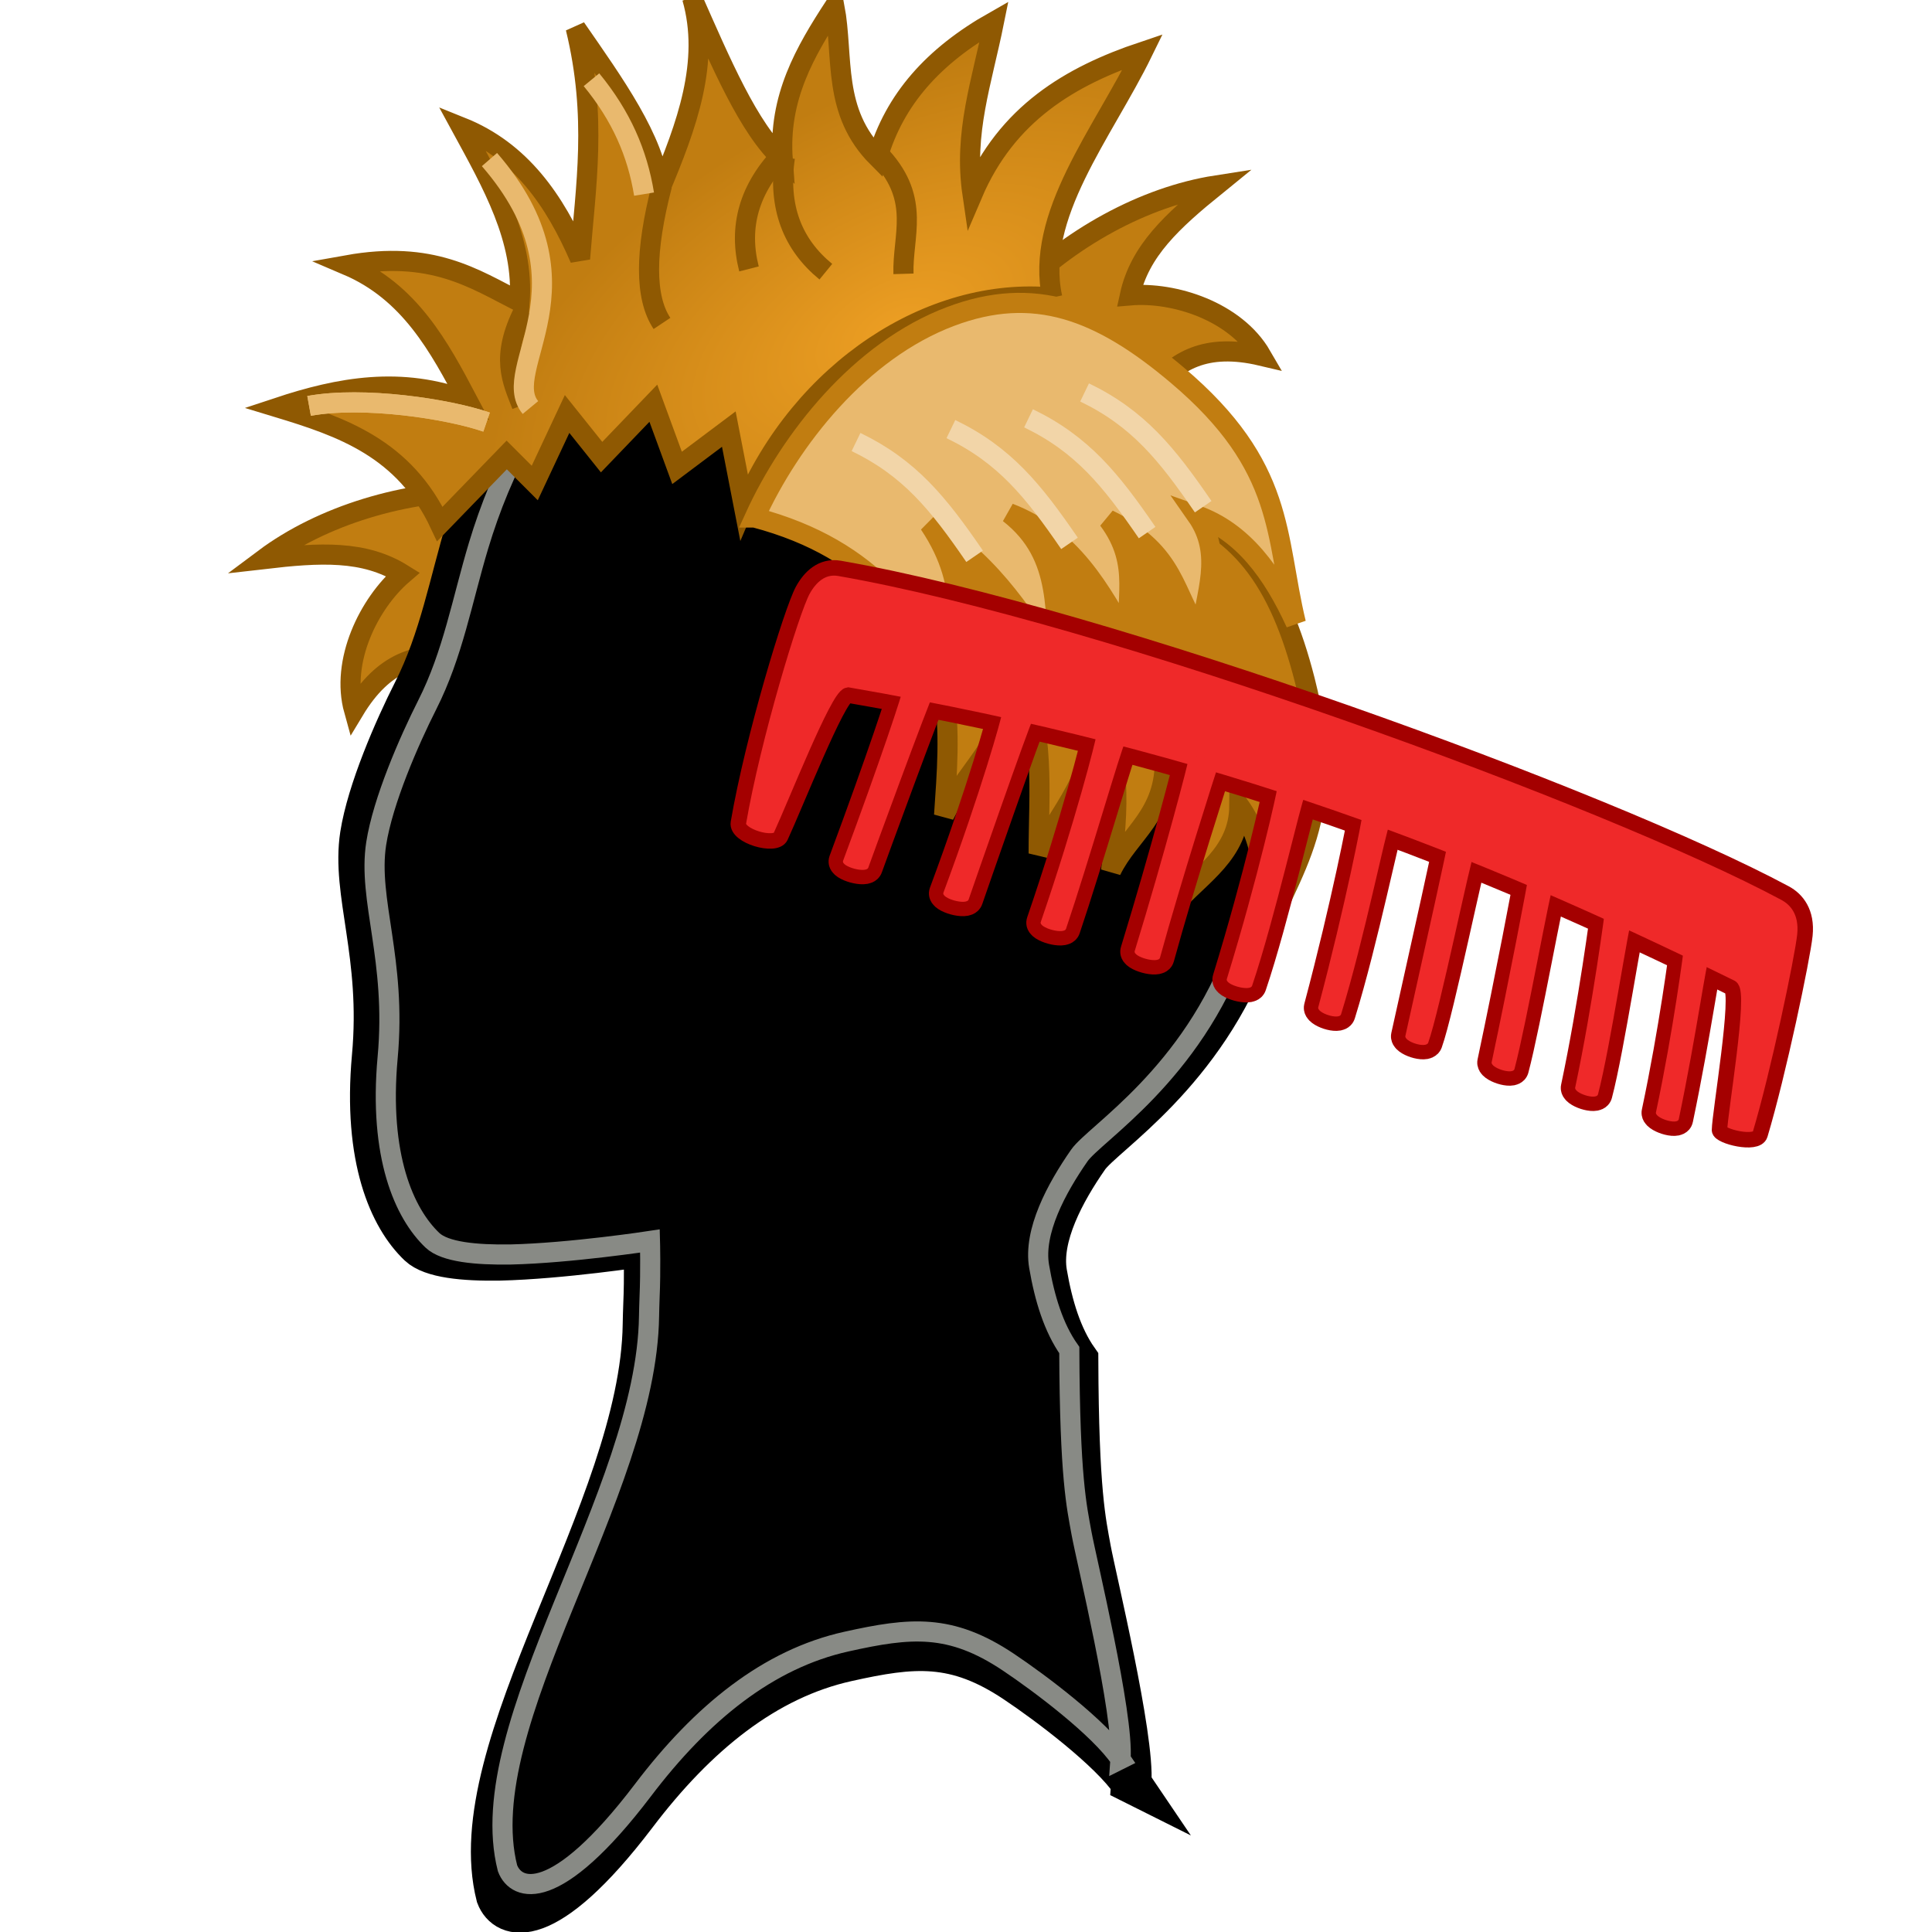 <?xml version="1.0" encoding="UTF-8" standalone="no"?>
<!-- Generator: Adobe Illustrator 15.0.0, SVG Export Plug-In . SVG Version: 6.00 Build 0)  -->

<svg
   xmlns:a="http://ns.adobe.com/AdobeSVGViewerExtensions/3.0/"
   xmlns:i="http://ns.adobe.com/AdobeIllustrator/10.0/"
   xmlns:dc="http://purl.org/dc/elements/1.1/"
   xmlns:cc="http://creativecommons.org/ns#"
   xmlns:rdf="http://www.w3.org/1999/02/22-rdf-syntax-ns#"
   xmlns:svg="http://www.w3.org/2000/svg"
   xmlns="http://www.w3.org/2000/svg"
   xmlns:xlink="http://www.w3.org/1999/xlink"
   xmlns:sodipodi="http://sodipodi.sourceforge.net/DTD/sodipodi-0.dtd"
   xmlns:inkscape="http://www.inkscape.org/namespaces/inkscape"
   version="1.0"
   id="Layer_1"
   x="0px"
   y="0px"
   width="48"
   height="48"
   viewBox="0 0 612 792"
   enable-background="new 0 0 612 792"
   xml:space="preserve"
   sodipodi:version="0.32"
   inkscape:version="0.48.5 r10040"
   sodipodi:docname="smooth.svg"
   inkscape:output_extension="org.inkscape.output.svg.inkscape"><defs
     id="defs9211"><linearGradient
       id="linearGradient95709"><stop
         style="stop-color:#ec9e23;stop-opacity:1;"
         offset="0"
         id="stop95711" /><stop
         style="stop-color:#c17d11;stop-opacity:1;"
         offset="1"
         id="stop95713" /></linearGradient><radialGradient
       inkscape:collect="always"
       xlink:href="#XMLID_531_"
       id="radialGradient25090"
       gradientUnits="userSpaceOnUse"
       gradientTransform="translate(-823.738,-75.782)"
       cx="824.329"
       cy="111.252"
       fx="824.329"
       fy="111.252"
       r="46.312" /><radialGradient
       gradientUnits="userSpaceOnUse"
       fy="111.252"
       fx="824.329"
       r="46.312"
       cy="111.252"
       cx="824.329"
       id="XMLID_531_"
       gradientTransform="translate(-823.738,-75.782)"><stop
         id="stop9948"
         style="stop-color:#FAAF3E"
         offset="0.006" /><stop
         id="stop9950"
         style="stop-color:#F17912"
         offset="0.646" /><stop
         id="stop9952"
         style="stop-color:#DD680E"
         offset="1" /><a:midPointStop
         style="stop-color:#FAAF3E"
         offset="0.006" /><a:midPointStop
         style="stop-color:#FAAF3E"
         offset="0.5" /><a:midPointStop
         style="stop-color:#F17912"
         offset="0.646" /><a:midPointStop
         style="stop-color:#F17912"
         offset="0.5" /><a:midPointStop
         style="stop-color:#DD680E"
         offset="1" /></radialGradient><radialGradient
       inkscape:collect="always"
       xlink:href="#XMLID_532_"
       id="radialGradient25092"
       gradientUnits="userSpaceOnUse"
       cx="804.052"
       cy="127.362"
       fx="804.052"
       fy="127.362"
       r="71.221" /><radialGradient
       gradientUnits="userSpaceOnUse"
       fy="127.362"
       fx="804.052"
       r="71.221"
       cy="127.362"
       cx="804.052"
       id="XMLID_532_"><stop
         id="stop9959"
         style="stop-color:#FAAF3E"
         offset="0.006" /><stop
         id="stop9961"
         style="stop-color:#F17912"
         offset="0.646" /><stop
         id="stop9963"
         style="stop-color:#DD680E"
         offset="1" /><a:midPointStop
         style="stop-color:#FAAF3E"
         offset="0.006" /><a:midPointStop
         style="stop-color:#FAAF3E"
         offset="0.5" /><a:midPointStop
         style="stop-color:#F17912"
         offset="0.646" /><a:midPointStop
         style="stop-color:#F17912"
         offset="0.5" /><a:midPointStop
         style="stop-color:#DD680E"
         offset="1" /></radialGradient><radialGradient
       inkscape:collect="always"
       xlink:href="#XMLID_533_"
       id="radialGradient25094"
       gradientUnits="userSpaceOnUse"
       cx="824.328"
       cy="111.252"
       fx="824.328"
       fy="111.252"
       r="46.311" /><radialGradient
       gradientUnits="userSpaceOnUse"
       fy="111.252"
       fx="824.328"
       r="46.311"
       cy="111.252"
       cx="824.328"
       id="XMLID_533_"><stop
         id="stop9970"
         style="stop-color:#FAAF3E"
         offset="0.006" /><stop
         id="stop9972"
         style="stop-color:#F17912"
         offset="0.646" /><stop
         id="stop9974"
         style="stop-color:#DD680E"
         offset="1" /><a:midPointStop
         style="stop-color:#FAAF3E"
         offset="0.006" /><a:midPointStop
         style="stop-color:#FAAF3E"
         offset="0.5" /><a:midPointStop
         style="stop-color:#F17912"
         offset="0.646" /><a:midPointStop
         style="stop-color:#F17912"
         offset="0.5" /><a:midPointStop
         style="stop-color:#DD680E"
         offset="1" /></radialGradient><radialGradient
       inkscape:collect="always"
       xlink:href="#XMLID_534_"
       id="radialGradient25096"
       gradientUnits="userSpaceOnUse"
       cx="824.331"
       cy="111.252"
       fx="824.331"
       fy="111.252"
       r="46.304" /><radialGradient
       gradientUnits="userSpaceOnUse"
       fy="111.252"
       fx="824.331"
       r="46.304"
       cy="111.252"
       cx="824.331"
       id="XMLID_534_"><stop
         id="stop9979"
         style="stop-color:#FAAF3E"
         offset="0.006" /><stop
         id="stop9981"
         style="stop-color:#F17912"
         offset="0.646" /><stop
         id="stop9983"
         style="stop-color:#DD680E"
         offset="1" /><a:midPointStop
         style="stop-color:#FAAF3E"
         offset="0.006" /><a:midPointStop
         style="stop-color:#FAAF3E"
         offset="0.5" /><a:midPointStop
         style="stop-color:#F17912"
         offset="0.646" /><a:midPointStop
         style="stop-color:#F17912"
         offset="0.5" /><a:midPointStop
         style="stop-color:#DD680E"
         offset="1" /></radialGradient><radialGradient
       inkscape:collect="always"
       xlink:href="#XMLID_535_"
       id="radialGradient25098"
       gradientUnits="userSpaceOnUse"
       cx="824.325"
       cy="111.252"
       fx="824.325"
       fy="111.252"
       r="46.319" /><radialGradient
       gradientUnits="userSpaceOnUse"
       fy="111.252"
       fx="824.325"
       r="46.319"
       cy="111.252"
       cx="824.325"
       id="XMLID_535_"><stop
         id="stop9988"
         style="stop-color:#FAAF3E"
         offset="0.006" /><stop
         id="stop9990"
         style="stop-color:#F17912"
         offset="0.646" /><stop
         id="stop9992"
         style="stop-color:#DD680E"
         offset="1" /><a:midPointStop
         style="stop-color:#FAAF3E"
         offset="0.006" /><a:midPointStop
         style="stop-color:#FAAF3E"
         offset="0.5" /><a:midPointStop
         style="stop-color:#F17912"
         offset="0.646" /><a:midPointStop
         style="stop-color:#F17912"
         offset="0.5" /><a:midPointStop
         style="stop-color:#DD680E"
         offset="1" /></radialGradient><radialGradient
       inkscape:collect="always"
       xlink:href="#XMLID_536_"
       id="radialGradient25100"
       gradientUnits="userSpaceOnUse"
       cx="824.327"
       cy="111.253"
       fx="824.327"
       fy="111.253"
       r="46.314" /><radialGradient
       gradientUnits="userSpaceOnUse"
       fy="111.253"
       fx="824.327"
       r="46.314"
       cy="111.253"
       cx="824.327"
       id="XMLID_536_"><stop
         id="stop9997"
         style="stop-color:#FAAF3E"
         offset="0.006" /><stop
         id="stop9999"
         style="stop-color:#F17912"
         offset="0.646" /><stop
         id="stop10001"
         style="stop-color:#DD680E"
         offset="1" /><a:midPointStop
         style="stop-color:#FAAF3E"
         offset="0.006" /><a:midPointStop
         style="stop-color:#FAAF3E"
         offset="0.5" /><a:midPointStop
         style="stop-color:#F17912"
         offset="0.646" /><a:midPointStop
         style="stop-color:#F17912"
         offset="0.5" /><a:midPointStop
         style="stop-color:#DD680E"
         offset="1" /></radialGradient><radialGradient
       inkscape:collect="always"
       xlink:href="#XMLID_537_"
       id="radialGradient25102"
       gradientUnits="userSpaceOnUse"
       cx="824.326"
       cy="111.252"
       fx="824.326"
       fy="111.252"
       r="46.315" /><radialGradient
       gradientUnits="userSpaceOnUse"
       fy="111.252"
       fx="824.326"
       r="46.315"
       cy="111.252"
       cx="824.326"
       id="XMLID_537_"><stop
         id="stop10006"
         style="stop-color:#FAAF3E"
         offset="0.006" /><stop
         id="stop10008"
         style="stop-color:#F17912"
         offset="0.646" /><stop
         id="stop10010"
         style="stop-color:#DD680E"
         offset="1" /><a:midPointStop
         style="stop-color:#FAAF3E"
         offset="0.006" /><a:midPointStop
         style="stop-color:#FAAF3E"
         offset="0.5" /><a:midPointStop
         style="stop-color:#F17912"
         offset="0.646" /><a:midPointStop
         style="stop-color:#F17912"
         offset="0.5" /><a:midPointStop
         style="stop-color:#DD680E"
         offset="1" /></radialGradient><radialGradient
       inkscape:collect="always"
       xlink:href="#XMLID_538_"
       id="radialGradient25104"
       gradientUnits="userSpaceOnUse"
       cx="824.328"
       cy="111.252"
       fx="824.328"
       fy="111.252"
       r="46.311" /><radialGradient
       gradientUnits="userSpaceOnUse"
       fy="111.252"
       fx="824.328"
       r="46.311"
       cy="111.252"
       cx="824.328"
       id="XMLID_538_"><stop
         id="stop10015"
         style="stop-color:#FAAF3E"
         offset="0.006" /><stop
         id="stop10017"
         style="stop-color:#F17912"
         offset="0.646" /><stop
         id="stop10019"
         style="stop-color:#DD680E"
         offset="1" /><a:midPointStop
         style="stop-color:#FAAF3E"
         offset="0.006" /><a:midPointStop
         style="stop-color:#FAAF3E"
         offset="0.5" /><a:midPointStop
         style="stop-color:#F17912"
         offset="0.646" /><a:midPointStop
         style="stop-color:#F17912"
         offset="0.5" /><a:midPointStop
         style="stop-color:#DD680E"
         offset="1" /></radialGradient><radialGradient
       inkscape:collect="always"
       xlink:href="#XMLID_539_"
       id="radialGradient25106"
       gradientUnits="userSpaceOnUse"
       cx="824.328"
       cy="111.253"
       fx="824.328"
       fy="111.253"
       r="46.311" /><radialGradient
       gradientUnits="userSpaceOnUse"
       fy="111.253"
       fx="824.328"
       r="46.311"
       cy="111.253"
       cx="824.328"
       id="XMLID_539_"><stop
         id="stop10024"
         style="stop-color:#FAAF3E"
         offset="0.006" /><stop
         id="stop10026"
         style="stop-color:#F17912"
         offset="0.646" /><stop
         id="stop10028"
         style="stop-color:#DD680E"
         offset="1" /><a:midPointStop
         style="stop-color:#FAAF3E"
         offset="0.006" /><a:midPointStop
         style="stop-color:#FAAF3E"
         offset="0.5" /><a:midPointStop
         style="stop-color:#F17912"
         offset="0.646" /><a:midPointStop
         style="stop-color:#F17912"
         offset="0.5" /><a:midPointStop
         style="stop-color:#DD680E"
         offset="1" /></radialGradient><radialGradient
       inkscape:collect="always"
       xlink:href="#XMLID_540_"
       id="radialGradient25108"
       gradientUnits="userSpaceOnUse"
       cx="824.328"
       cy="111.251"
       fx="824.328"
       fy="111.251"
       r="46.31" /><radialGradient
       gradientUnits="userSpaceOnUse"
       fy="111.251"
       fx="824.328"
       r="46.31"
       cy="111.251"
       cx="824.328"
       id="XMLID_540_"><stop
         id="stop10033"
         style="stop-color:#FAAF3E"
         offset="0.006" /><stop
         id="stop10035"
         style="stop-color:#F17912"
         offset="0.646" /><stop
         id="stop10037"
         style="stop-color:#DD680E"
         offset="1" /><a:midPointStop
         style="stop-color:#FAAF3E"
         offset="0.006" /><a:midPointStop
         style="stop-color:#FAAF3E"
         offset="0.5" /><a:midPointStop
         style="stop-color:#F17912"
         offset="0.646" /><a:midPointStop
         style="stop-color:#F17912"
         offset="0.5" /><a:midPointStop
         style="stop-color:#DD680E"
         offset="1" /></radialGradient><radialGradient
       inkscape:collect="always"
       xlink:href="#XMLID_541_"
       id="radialGradient25110"
       gradientUnits="userSpaceOnUse"
       cx="824.325"
       cy="111.253"
       fx="824.325"
       fy="111.253"
       r="46.316" /><radialGradient
       gradientUnits="userSpaceOnUse"
       fy="111.253"
       fx="824.325"
       r="46.316"
       cy="111.253"
       cx="824.325"
       id="XMLID_541_"><stop
         id="stop10042"
         style="stop-color:#FAAF3E"
         offset="0.006" /><stop
         id="stop10044"
         style="stop-color:#F17912"
         offset="0.646" /><stop
         id="stop10046"
         style="stop-color:#DD680E"
         offset="1" /><a:midPointStop
         style="stop-color:#FAAF3E"
         offset="0.006" /><a:midPointStop
         style="stop-color:#FAAF3E"
         offset="0.5" /><a:midPointStop
         style="stop-color:#F17912"
         offset="0.646" /><a:midPointStop
         style="stop-color:#F17912"
         offset="0.5" /><a:midPointStop
         style="stop-color:#DD680E"
         offset="1" /></radialGradient><radialGradient
       inkscape:collect="always"
       xlink:href="#XMLID_542_"
       id="radialGradient25112"
       gradientUnits="userSpaceOnUse"
       cx="824.33"
       cy="111.252"
       fx="824.33"
       fy="111.252"
       r="46.307" /><radialGradient
       gradientUnits="userSpaceOnUse"
       fy="111.252"
       fx="824.33"
       r="46.307"
       cy="111.252"
       cx="824.33"
       id="XMLID_542_"><stop
         id="stop10051"
         style="stop-color:#FAAF3E"
         offset="0.006" /><stop
         id="stop10053"
         style="stop-color:#F17912"
         offset="0.646" /><stop
         id="stop10055"
         style="stop-color:#DD680E"
         offset="1" /><a:midPointStop
         style="stop-color:#FAAF3E"
         offset="0.006" /><a:midPointStop
         style="stop-color:#FAAF3E"
         offset="0.5" /><a:midPointStop
         style="stop-color:#F17912"
         offset="0.646" /><a:midPointStop
         style="stop-color:#F17912"
         offset="0.5" /><a:midPointStop
         style="stop-color:#DD680E"
         offset="1" /></radialGradient><radialGradient
       inkscape:collect="always"
       xlink:href="#linearGradient95709"
       id="radialGradient95715"
       cx="277.272"
       cy="151.339"
       fx="277.272"
       fy="151.339"
       r="181.353"
       gradientTransform="matrix(0.89,-0.456,0.239,0.466,-5.656,190.191)"
       gradientUnits="userSpaceOnUse" /></defs><sodipodi:namedview
     inkscape:window-height="1475"
     inkscape:window-width="2560"
     inkscape:pageshadow="2"
     inkscape:pageopacity="0.0"
     guidetolerance="10.0"
     gridtolerance="10.0"
     objecttolerance="10.0"
     borderopacity="1.0"
     bordercolor="#666666"
     pagecolor="#ffffff"
     id="base"
     showgrid="false"
     inkscape:zoom="18.666667"
     inkscape:cx="6.9078369"
     inkscape:cy="24.16069"
     inkscape:window-x="0"
     inkscape:window-y="0"
     inkscape:current-layer="Layer_1"
     inkscape:window-maximized="1" /><path
     sodipodi:nodetypes="cccccc"
     inkscape:connector-curvature="0"
     id="path95707"
     d="m 108.482,201.242 c -32.371,-0.243 -66.429,10.054 -90.312,27.926 23.011,-2.666 41.07,-3.706 56.954,6.215 -13.891,11.957 -25.607,35.638 -19.979,55.863 12.306,-20.436 26.165,-23.35 40.371,-22.346 z"
     style="fill:#c17d11;stroke:#8f5902;stroke-width:8.25;stroke-linecap:butt;stroke-linejoin:miter;stroke-miterlimit:4;stroke-opacity:1;stroke-dasharray:none" /><path
     style="fill:#c17d11;stroke:#8f5902;stroke-width:8.25;stroke-linecap:butt;stroke-linejoin:miter;stroke-miterlimit:4;stroke-opacity:1;stroke-dasharray:none"
     d="m 325.446,121.098 c 22.449,-23.324 53.616,-40.488 83.089,-45.08 -17.988,14.596 -31.353,26.785 -35.357,45.08 18.26,-1.579 43.386,6.59 53.92,24.75 -23.217,-5.479 -34.987,2.397 -44.196,13.259 z"
     id="path95701"
     inkscape:connector-curvature="0"
     sodipodi:nodetypes="cccccc" /><path
     d="m 373.761,730.983 c -8.889,-13.17 -34.3,-32.279 -47.667,-41.196 -24.626,-16.459 -41.571,-14.757 -68.714,-8.72 -33.221,7.346 -61.589,30.3 -86.509,63.168 -37.11,48.787 -53.746,42.881 -57.455,33.065 -15.573,-61.287 59.056,-158.649 60.102,-234.382 0.033,-2.389 0.131,-5.203 0.229,-8.148 0.507,-11.272 0.163,-23.772 0.163,-23.772 0,0 -33.744,5.137 -59.187,5.726 -14.691,0.229 -27.927,-1.047 -33.172,-6.004 -12.043,-11.436 -22.845,-35.764 -19.054,-77.549 3.856,-41.801 -8.546,-66.882 -4.853,-90.899 2.843,-18.193 13.923,-43.568 21.701,-58.947 10.883,-21.498 14.772,-44.239 21.766,-67.52 9.674,-32.099 26.211,-65.41 52.781,-86.907 8.465,-6.839 18.745,-11.341 29.234,-15.968 44.155,-19.478 174.698,3.822 221.56,68.533 24.973,34.486 47.171,125.746 18.952,204.458 -19.498,54.385 -60.889,79.456 -67.379,88.774 -9.758,14.01 -19.609,32.312 -17.076,47.102 2.337,13.645 6.161,26.079 12.811,35.502 0.212,54.546 3.154,66.408 5.196,77.778 2.075,11.322 17.991,76.944 16.57,95.906 z"
     id="path9118"
     inkscape:connector-curvature="0"
     sodipodi:nodetypes="cccccccccccccccsssssccc"
     style="fill:#000000;fill-opacity:1;stroke:#000000;stroke-width:16.5;stroke-miterlimit:4;stroke-dasharray:none" /><path
     style="fill:none;stroke:#888a85;stroke-width:8.25;stroke-miterlimit:4;stroke-dasharray:none"
     sodipodi:nodetypes="cccccccccccccccsssssccc"
     inkscape:connector-curvature="0"
     id="path71042"
     d="m 369.355,721.142 c -8.581,-12.717 -33.109,-31.168 -46.011,-39.778 -23.771,-15.892 -40.128,-14.249 -66.328,-8.42 -32.067,7.093 -59.45,29.257 -83.505,60.994 -35.822,47.108 -51.879,41.405 -55.46,31.926 -15.032,-59.177 57.005,-153.187 58.015,-226.313 0.032,-2.306 0.126,-5.024 0.221,-7.867 0.489,-10.884 0.158,-22.954 0.158,-22.954 0,0 -32.572,4.96 -57.132,5.529 -14.18,0.221 -26.957,-1.011 -32.02,-5.798 -11.625,-11.042 -22.051,-34.533 -18.392,-74.879 3.723,-40.362 -8.25,-64.58 -4.685,-87.77 2.745,-17.567 13.439,-42.068 20.947,-56.918 10.505,-20.758 14.259,-42.716 21.01,-65.196 9.338,-30.994 25.301,-63.158 50.948,-83.916 8.171,-6.603 18.094,-10.951 28.219,-15.418 42.621,-18.807 168.631,3.69 213.865,66.174 24.106,33.298 45.533,121.417 18.294,197.42 -18.821,52.513 -58.774,76.72 -65.039,85.718 -9.419,13.528 -18.928,31.2 -16.483,45.481 2.256,13.175 5.947,25.181 12.366,34.28 0.205,52.668 3.044,64.122 5.016,75.101 2.003,10.932 17.367,74.295 15.994,92.604 z" /><path
     sodipodi:nodetypes="ccccccccccssc"
     inkscape:connector-curvature="0"
     id="path95705"
     d="m 269.906,225.944 c 33.143,39.847 29.404,73.938 27.114,108.255 10.417,-20.874 28.765,-31.819 29.684,-64.583 12.236,31.231 9.033,54.941 9.082,80.235 10.17,-20.162 28.424,-36.908 20.128,-64.874 15.258,23.049 12.195,47.497 9.581,71.911 7.428,-15.297 22.53,-22.631 22.01,-46.176 15.006,27.469 3.638,40.731 3.806,60.208 10.698,-12.277 26.593,-20.855 26.747,-40.636 11.519,16.423 11.801,37.131 7.504,59.584 13.813,-34.322 33.753,-54.56 19.326,-111.009 -10.327,-40.41 -26.596,-64.214 -61.711,-73.491 -38.362,-10.135 -82.708,2.871 -113.271,20.575 z"
     style="fill:#c17d11;stroke:#8f5902;stroke-width:8.25;stroke-linecap:butt;stroke-linejoin:miter;stroke-miterlimit:4;stroke-opacity:1;stroke-dasharray:none" /><path
     style="fill:url(#radialGradient95715);stroke:#8f5902;stroke-width:8.25;stroke-linecap:butt;stroke-linejoin:miter;stroke-miterlimit:4;stroke-opacity:1;stroke-dasharray:none;fill-opacity:1"
     d="m 341.357,121.982 c -7.326,-33.589 20.713,-67.179 37.125,-100.768 -29.727,9.973 -55.766,25.365 -69.83,58.339 -3.689,-25.237 3.796,-45.684 8.839,-70.714 C 292.647,22.91 276.675,40.75 269.759,64.527 251.003,45.739 255.94,23.567 252.08,2.652 240.07,21.102 228.988,40.016 230.866,65.411 216.913,52.778 205.41,25.449 193.741,-0.884 201.251,25.339 191.492,51.563 180.482,77.786 178.414,57.258 161.795,34.305 146.009,11.491 c 8.892,36.508 4.087,64.799 1.768,94.58 -10.343,-23.937 -24.321,-44.176 -48.616,-53.92 12.561,23.062 25.737,46.017 23.866,71.598 -18.901,-9.68 -35.914,-21.247 -70.714,-15.027 25.662,10.928 37.657,33.244 49.5,55.688 -27.338,-10.389 -52.784,-5.643 -77.786,2.652 26.09,7.926 51.748,16.718 66.295,47.732 l 27.402,-28.286 11.491,11.491 13.259,-28.286 14.143,17.679 21.214,-22.098 9.723,26.518 21.214,-15.911 6.188,31.821 c 23.744,-56.165 76.812,-90.443 126.402,-85.741 z"
     id="path94768"
     inkscape:connector-curvature="0"
     sodipodi:nodetypes="cccccccccccccccccccccccccc" /><path
     style="fill:none;stroke:#8f5902;stroke-width:8.25;stroke-linecap:butt;stroke-linejoin:miter;stroke-miterlimit:4;stroke-opacity:1;stroke-dasharray:none"
     d="m 181.366,76.018 c -7.071,27.107 -7.071,45.964 0,56.571"
     id="path95683"
     inkscape:connector-curvature="0"
     sodipodi:nodetypes="cc" /><path
     style="fill:none;stroke:#8f5902;stroke-width:8.25;stroke-linecap:butt;stroke-linejoin:miter;stroke-miterlimit:4;stroke-opacity:1;stroke-dasharray:none"
     d="m 231.75,64.527 c -2.953,20.502 3.252,35.772 16.795,46.848"
     id="path95685"
     inkscape:connector-curvature="0"
     sodipodi:nodetypes="cc" /><path
     style="fill:none;stroke:#8f5902;stroke-width:8.25;stroke-linecap:butt;stroke-linejoin:miter;stroke-miterlimit:4;stroke-opacity:1;stroke-dasharray:none"
     d="m 271.527,64.527 c 15.891,17.654 8.383,32.157 8.839,47.732"
     id="path95687"
     inkscape:connector-curvature="0"
     sodipodi:nodetypes="cc" /><path
     style="fill:none;stroke:#8f5902;stroke-width:8.25;stroke-linecap:butt;stroke-linejoin:miter;stroke-miterlimit:4;stroke-opacity:1;stroke-dasharray:none"
     d="m 124.795,127.286 c -9.777,19.286 -4.799,28.735 -0.884,38.893"
     id="path95689"
     inkscape:connector-curvature="0"
     sodipodi:nodetypes="cc" /><path
     sodipodi:nodetypes="cc"
     inkscape:connector-curvature="0"
     id="path95691"
     d="m 231.292,62.555 c -14.534,14.76 -18.59,30.735 -14.251,47.684"
     style="fill:none;stroke:#8f5902;stroke-width:8.25;stroke-linecap:butt;stroke-linejoin:miter;stroke-miterlimit:4;stroke-opacity:1;stroke-dasharray:none" /><path
     style="fill:none;stroke:#e9b96e;stroke-width:8.25;stroke-linecap:butt;stroke-linejoin:miter;stroke-miterlimit:4;stroke-opacity:1;stroke-dasharray:none"
     d="m 110.652,65.411 c 44.736,51.581 3.686,85.821 16.795,101.652"
     id="path95693"
     inkscape:connector-curvature="0"
     sodipodi:nodetypes="cc" /><path
     sodipodi:nodetypes="cc"
     inkscape:connector-curvature="0"
     id="path95695"
     d="m 152.466,32.682 c 12.311,14.991 18.822,30.173 21.558,46.894"
     style="fill:none;stroke:#e9b96e;stroke-width:8.25;stroke-linecap:butt;stroke-linejoin:miter;stroke-miterlimit:4;stroke-opacity:1;stroke-dasharray:none" /><path
     style="fill:none;stroke:#e9b96e;stroke-width:8.25;stroke-linecap:butt;stroke-linejoin:miter;stroke-miterlimit:4;stroke-opacity:1;stroke-dasharray:none"
     d="m 36.703,166.391 c 22.208,-4.037 56.744,1.131 72.764,6.646"
     id="path95697"
     inkscape:connector-curvature="0"
     sodipodi:nodetypes="cc" /><path
     sodipodi:nodetypes="cc"
     inkscape:connector-curvature="0"
     id="path95699"
     d="m 36.703,166.391 c 22.208,-4.037 56.744,1.131 72.764,6.646"
     style="fill:none;stroke:#e9b96e;stroke-width:8.25;stroke-linecap:butt;stroke-linejoin:miter;stroke-miterlimit:4;stroke-opacity:1;stroke-dasharray:none" /><path
     style="fill:#e9b96e;stroke:#c17d11;stroke-width:8.25;stroke-linecap:butt;stroke-linejoin:miter;stroke-miterlimit:4;stroke-opacity:1;stroke-dasharray:none"
     d="m 219.375,212.143 c 50.107,13.25 66.826,43.194 84.857,72.482 -3.615,-23.047 4.988,-42.603 -13.259,-69.83 28.077,18.352 39.214,39.527 53.92,60.107 -3.404,-22.324 1.76,-46.552 -21.214,-64.527 25.795,9.933 37.474,31.629 49.5,53.036 -2.817,-16.77 5.235,-31.501 -8.839,-50.384 28.153,13.681 26.58,31.077 38.009,46.848 1.599,-16.205 9.576,-32.411 -1.768,-48.616 18.907,6.702 31.143,23.411 40.661,44.196 -8.645,-35.973 -4.133,-64.023 -48.616,-101.652 -31.844,-26.937 -58.9,-36.899 -92.89,-24.098 -37.132,13.984 -65.723,50.293 -80.36,82.438 z"
     id="path95703"
     inkscape:connector-curvature="0"
     sodipodi:nodetypes="ccccccccccssc" /><g
     transform="matrix(6.419,6.981,-6.981,6.419,-4262.932,-6236.909)"
     id="g9925"
     i:knockout="Off"
     style="stroke:#a40000"><path
       inkscape:connector-curvature="0"
       style="fill:none;stroke:#a40000;stroke-width:1.242"
       id="path9927"
       d="m 831.333,111.834 c 0.044,0.24 3.485,6.912 3.616,7.154 0.133,0.242 -0.83,0.842 -0.953,0.606 -2.135,-4.188 -3.595,-6.807 -3.756,-6.989 -0.106,-0.12 1.071,-0.894 1.093,-0.771 z"
       i:knockout="Off" /><path
       inkscape:connector-curvature="0"
       style="fill:none;stroke:#a40000;stroke-width:1.242"
       id="path9929"
       d="m 835.04,109.395 c 0.044,0.239 3.729,7.092 3.86,7.334 0.133,0.242 -0.83,0.842 -0.954,0.605 -2.134,-4.189 -3.866,-6.979 -4.026,-7.16 -0.107,-0.123 1.098,-0.903 1.12,-0.779 z"
       i:knockout="Off" /><path
       inkscape:connector-curvature="0"
       style="fill:none;stroke:#a40000;stroke-width:1.242"
       id="path9931"
       d="m 838.479,107.153 c 0.043,0.24 2.734,4.654 4.203,7.335 0.131,0.242 -0.832,0.841 -0.955,0.605 -2.203,-4.065 -4.17,-7.073 -4.332,-7.256 -0.106,-0.122 1.061,-0.807 1.084,-0.684 z"
       i:knockout="Off" /><path
       inkscape:connector-curvature="0"
       style="fill:none;stroke:#a40000;stroke-width:1.242"
       id="path9933"
       d="m 845.431,102.993 c 0.044,0.24 3.039,4.56 4.507,7.24 0.133,0.241 -0.831,0.842 -0.955,0.605 -2.355,-4.027 -4.473,-7.055 -4.635,-7.237 -0.107,-0.122 1.06,-0.731 1.083,-0.608 z"
       i:knockout="Off" /><path
       inkscape:connector-curvature="0"
       style="fill:none;stroke:#a40000;stroke-width:1.242"
       id="path9935"
       d="m 848.812,101.113 c 0.044,0.239 2.944,4.217 4.636,7.123 0.139,0.239 -0.77,0.749 -0.895,0.513 -2.506,-3.932 -4.682,-6.863 -4.843,-7.047 -0.106,-0.121 1.079,-0.713 1.102,-0.589 z"
       i:knockout="Off" /><path
       inkscape:connector-curvature="0"
       style="fill:none;stroke:#a40000;stroke-width:1.242"
       id="path9937"
       d="m 852.193,99.251 c 0.043,0.24 4.027,5.737 4.711,7.047 0.127,0.245 -0.77,0.749 -0.894,0.513 -2.697,-3.875 -4.702,-6.75 -4.862,-6.933 -0.107,-0.122 1.022,-0.751 1.045,-0.627 z"
       i:knockout="Off" /><path
       inkscape:connector-curvature="0"
       style="fill:none;stroke:#a40000;stroke-width:1.242"
       id="path9939"
       d="m 855.536,97.674 c 0.044,0.24 3.628,4.92 4.729,6.648 0.148,0.232 -0.77,0.748 -0.893,0.514 -2.107,-2.963 -4.683,-6.428 -4.844,-6.611 -0.106,-0.121 0.986,-0.674 1.008,-0.551 z"
       i:knockout="Off" /><path
       inkscape:connector-curvature="0"
       style="fill:none;stroke:#a40000;stroke-width:1.242"
       id="path9941"
       d="m 858.86,96.098 c 0.044,0.24 3.552,4.578 4.654,6.307 0.147,0.232 -0.771,0.748 -0.894,0.512 -2.108,-2.962 -4.721,-6.084 -4.881,-6.268 -0.106,-0.121 1.099,-0.674 1.121,-0.551 z"
       i:knockout="Off" /><path
       inkscape:connector-curvature="0"
       style="fill:none;stroke:#a40000;stroke-width:1.242"
       id="path9943"
       d="m 862.394,94.825 c 0.044,0.24 2.032,2.604 4.274,5.736 0.16,0.225 -0.77,0.75 -0.894,0.514 -2.108,-2.963 -4.303,-5.572 -4.464,-5.756 -0.106,-0.121 1.061,-0.617 1.084,-0.494 z"
       i:knockout="Off" /><path
       inkscape:connector-curvature="0"
       style="fill:none;stroke:#a40000;stroke-width:1.242"
       id="path9945"
       d="m 841.936,104.864 c 0.117,0.215 2.612,4.605 4.416,7.482 0.146,0.234 -0.83,0.842 -0.954,0.605 -2.257,-3.852 -4.423,-7.218 -4.583,-7.4 -0.108,-0.122 1.021,-0.871 1.121,-0.687 z"
       i:knockout="Off" /></g><path
     inkscape:connector-curvature="0"
     style="fill:#ef2929;stroke:#a40000;stroke-width:6.344"
     id="path9954"
     d="m 619.527,404.809 c 3.989,1.718 -4.568,51.804 -4.633,58.459 -0.033,2.542 15.264,6.372 16.613,1.871 7.52,-25.041 17.412,-72.387 18.39,-81.776 0.965,-9.403 -3.312,-14.656 -8.123,-17.241 -72.086,-38.662 -278.427,-114.103 -387.627,-133.132 -7.303,-1.259 -12.197,3.73 -15.069,8.986 -4.514,8.247 -20.407,60.415 -26.388,95.327 -0.941,5.464 15.234,10.109 17.3,5.659 6.134,-13.28 23.527,-57.358 27.709,-58.008 151.412,26.169 254.798,67.318 361.827,119.855 z"
     i:knockout="Off" /><g
     transform="matrix(6.419,6.981,-6.981,6.419,-4262.932,-6236.909)"
     id="g9967"
     i:knockout="Off"
     style="fill:#ef2929"><radialGradient
       gradientUnits="userSpaceOnUse"
       fy="111.252"
       fx="824.328"
       r="46.311"
       cy="111.252"
       cx="824.328"
       id="radialGradient24613"><stop
         id="stop24615"
         style="stop-color:#FAAF3E"
         offset="0.006" /><stop
         id="stop24617"
         style="stop-color:#F17912"
         offset="0.646" /><stop
         id="stop24619"
         style="stop-color:#DD680E"
         offset="1" /><a:midPointStop
         style="stop-color:#FAAF3E"
         offset="0.006" /><a:midPointStop
         style="stop-color:#FAAF3E"
         offset="0.5" /><a:midPointStop
         style="stop-color:#F17912"
         offset="0.646" /><a:midPointStop
         style="stop-color:#F17912"
         offset="0.5" /><a:midPointStop
         style="stop-color:#DD680E"
         offset="1" /></radialGradient><path
       inkscape:connector-curvature="0"
       style="fill:#ef2929"
       id="path9976"
       d="m 831.333,111.834 c 0.044,0.24 3.485,6.912 3.616,7.154 0.133,0.242 -0.83,0.842 -0.953,0.606 -2.135,-4.188 -3.595,-6.807 -3.756,-6.989 -0.106,-0.12 1.071,-0.894 1.093,-0.771 z"
       i:knockout="Off" /><radialGradient
       gradientUnits="userSpaceOnUse"
       fy="111.252"
       fx="824.331"
       r="46.304"
       cy="111.252"
       cx="824.331"
       id="radialGradient24622"><stop
         id="stop24624"
         style="stop-color:#FAAF3E"
         offset="0.006" /><stop
         id="stop24626"
         style="stop-color:#F17912"
         offset="0.646" /><stop
         id="stop24628"
         style="stop-color:#DD680E"
         offset="1" /><a:midPointStop
         style="stop-color:#FAAF3E"
         offset="0.006" /><a:midPointStop
         style="stop-color:#FAAF3E"
         offset="0.5" /><a:midPointStop
         style="stop-color:#F17912"
         offset="0.646" /><a:midPointStop
         style="stop-color:#F17912"
         offset="0.5" /><a:midPointStop
         style="stop-color:#DD680E"
         offset="1" /></radialGradient><path
       inkscape:connector-curvature="0"
       style="fill:#ef2929"
       id="path9985"
       d="m 835.04,109.395 c 0.044,0.239 3.729,7.092 3.86,7.334 0.133,0.242 -0.83,0.842 -0.954,0.605 -2.134,-4.189 -3.866,-6.979 -4.026,-7.16 -0.107,-0.123 1.098,-0.903 1.12,-0.779 z"
       i:knockout="Off" /><radialGradient
       gradientUnits="userSpaceOnUse"
       fy="111.252"
       fx="824.325"
       r="46.319"
       cy="111.252"
       cx="824.325"
       id="radialGradient24631"><stop
         id="stop24633"
         style="stop-color:#FAAF3E"
         offset="0.006" /><stop
         id="stop24635"
         style="stop-color:#F17912"
         offset="0.646" /><stop
         id="stop24637"
         style="stop-color:#DD680E"
         offset="1" /><a:midPointStop
         style="stop-color:#FAAF3E"
         offset="0.006" /><a:midPointStop
         style="stop-color:#FAAF3E"
         offset="0.5" /><a:midPointStop
         style="stop-color:#F17912"
         offset="0.646" /><a:midPointStop
         style="stop-color:#F17912"
         offset="0.5" /><a:midPointStop
         style="stop-color:#DD680E"
         offset="1" /></radialGradient><path
       inkscape:connector-curvature="0"
       style="fill:#ef2929"
       id="path9994"
       d="m 838.479,107.153 c 0.043,0.24 2.734,4.654 4.203,7.335 0.131,0.242 -0.832,0.841 -0.955,0.605 -2.203,-4.065 -4.17,-7.073 -4.332,-7.256 -0.106,-0.122 1.061,-0.807 1.084,-0.684 z"
       i:knockout="Off" /><radialGradient
       gradientUnits="userSpaceOnUse"
       fy="111.253"
       fx="824.327"
       r="46.314"
       cy="111.253"
       cx="824.327"
       id="radialGradient24640"><stop
         id="stop24642"
         style="stop-color:#FAAF3E"
         offset="0.006" /><stop
         id="stop24644"
         style="stop-color:#F17912"
         offset="0.646" /><stop
         id="stop24646"
         style="stop-color:#DD680E"
         offset="1" /><a:midPointStop
         style="stop-color:#FAAF3E"
         offset="0.006" /><a:midPointStop
         style="stop-color:#FAAF3E"
         offset="0.5" /><a:midPointStop
         style="stop-color:#F17912"
         offset="0.646" /><a:midPointStop
         style="stop-color:#F17912"
         offset="0.5" /><a:midPointStop
         style="stop-color:#DD680E"
         offset="1" /></radialGradient><path
       inkscape:connector-curvature="0"
       style="fill:#ef2929"
       id="path10003"
       d="m 845.431,102.993 c 0.044,0.24 3.039,4.56 4.507,7.24 0.133,0.241 -0.831,0.842 -0.955,0.605 -2.355,-4.027 -4.473,-7.055 -4.635,-7.237 -0.107,-0.122 1.06,-0.731 1.083,-0.608 z"
       i:knockout="Off" /><radialGradient
       gradientUnits="userSpaceOnUse"
       fy="111.252"
       fx="824.326"
       r="46.315"
       cy="111.252"
       cx="824.326"
       id="radialGradient24649"><stop
         id="stop24651"
         style="stop-color:#FAAF3E"
         offset="0.006" /><stop
         id="stop24653"
         style="stop-color:#F17912"
         offset="0.646" /><stop
         id="stop24655"
         style="stop-color:#DD680E"
         offset="1" /><a:midPointStop
         style="stop-color:#FAAF3E"
         offset="0.006" /><a:midPointStop
         style="stop-color:#FAAF3E"
         offset="0.5" /><a:midPointStop
         style="stop-color:#F17912"
         offset="0.646" /><a:midPointStop
         style="stop-color:#F17912"
         offset="0.5" /><a:midPointStop
         style="stop-color:#DD680E"
         offset="1" /></radialGradient><path
       inkscape:connector-curvature="0"
       style="fill:#ef2929"
       id="path10012"
       d="m 848.812,101.113 c 0.044,0.239 2.944,4.217 4.636,7.123 0.139,0.239 -0.77,0.749 -0.895,0.513 -2.506,-3.932 -4.682,-6.863 -4.843,-7.047 -0.106,-0.121 1.079,-0.713 1.102,-0.589 z"
       i:knockout="Off" /><radialGradient
       gradientUnits="userSpaceOnUse"
       fy="111.252"
       fx="824.328"
       r="46.311"
       cy="111.252"
       cx="824.328"
       id="radialGradient24658"><stop
         id="stop24660"
         style="stop-color:#FAAF3E"
         offset="0.006" /><stop
         id="stop24662"
         style="stop-color:#F17912"
         offset="0.646" /><stop
         id="stop24664"
         style="stop-color:#DD680E"
         offset="1" /><a:midPointStop
         style="stop-color:#FAAF3E"
         offset="0.006" /><a:midPointStop
         style="stop-color:#FAAF3E"
         offset="0.5" /><a:midPointStop
         style="stop-color:#F17912"
         offset="0.646" /><a:midPointStop
         style="stop-color:#F17912"
         offset="0.5" /><a:midPointStop
         style="stop-color:#DD680E"
         offset="1" /></radialGradient><path
       inkscape:connector-curvature="0"
       style="fill:#ef2929"
       id="path10021"
       d="m 852.193,99.251 c 0.043,0.24 4.027,5.737 4.711,7.047 0.127,0.245 -0.77,0.749 -0.894,0.513 -2.697,-3.875 -4.702,-6.75 -4.862,-6.933 -0.107,-0.122 1.022,-0.751 1.045,-0.627 z"
       i:knockout="Off" /><radialGradient
       gradientUnits="userSpaceOnUse"
       fy="111.253"
       fx="824.328"
       r="46.311"
       cy="111.253"
       cx="824.328"
       id="radialGradient24667"><stop
         id="stop24669"
         style="stop-color:#FAAF3E"
         offset="0.006" /><stop
         id="stop24671"
         style="stop-color:#F17912"
         offset="0.646" /><stop
         id="stop24673"
         style="stop-color:#DD680E"
         offset="1" /><a:midPointStop
         style="stop-color:#FAAF3E"
         offset="0.006" /><a:midPointStop
         style="stop-color:#FAAF3E"
         offset="0.5" /><a:midPointStop
         style="stop-color:#F17912"
         offset="0.646" /><a:midPointStop
         style="stop-color:#F17912"
         offset="0.5" /><a:midPointStop
         style="stop-color:#DD680E"
         offset="1" /></radialGradient><path
       inkscape:connector-curvature="0"
       style="fill:#ef2929"
       id="path10030"
       d="m 855.536,97.674 c 0.044,0.24 3.628,4.92 4.729,6.648 0.148,0.232 -0.77,0.748 -0.893,0.514 -2.107,-2.963 -4.683,-6.428 -4.844,-6.611 -0.106,-0.121 0.986,-0.674 1.008,-0.551 z"
       i:knockout="Off" /><radialGradient
       gradientUnits="userSpaceOnUse"
       fy="111.251"
       fx="824.328"
       r="46.31"
       cy="111.251"
       cx="824.328"
       id="radialGradient24676"><stop
         id="stop24678"
         style="stop-color:#FAAF3E"
         offset="0.006" /><stop
         id="stop24680"
         style="stop-color:#F17912"
         offset="0.646" /><stop
         id="stop24682"
         style="stop-color:#DD680E"
         offset="1" /><a:midPointStop
         style="stop-color:#FAAF3E"
         offset="0.006" /><a:midPointStop
         style="stop-color:#FAAF3E"
         offset="0.5" /><a:midPointStop
         style="stop-color:#F17912"
         offset="0.646" /><a:midPointStop
         style="stop-color:#F17912"
         offset="0.5" /><a:midPointStop
         style="stop-color:#DD680E"
         offset="1" /></radialGradient><path
       inkscape:connector-curvature="0"
       style="fill:#ef2929"
       id="path10039"
       d="m 858.86,96.098 c 0.044,0.24 3.552,4.578 4.654,6.307 0.147,0.232 -0.771,0.748 -0.894,0.512 -2.108,-2.962 -4.721,-6.084 -4.881,-6.268 -0.106,-0.121 1.099,-0.674 1.121,-0.551 z"
       i:knockout="Off" /><radialGradient
       gradientUnits="userSpaceOnUse"
       fy="111.253"
       fx="824.325"
       r="46.316"
       cy="111.253"
       cx="824.325"
       id="radialGradient24685"><stop
         id="stop24687"
         style="stop-color:#FAAF3E"
         offset="0.006" /><stop
         id="stop24689"
         style="stop-color:#F17912"
         offset="0.646" /><stop
         id="stop24691"
         style="stop-color:#DD680E"
         offset="1" /><a:midPointStop
         style="stop-color:#FAAF3E"
         offset="0.006" /><a:midPointStop
         style="stop-color:#FAAF3E"
         offset="0.5" /><a:midPointStop
         style="stop-color:#F17912"
         offset="0.646" /><a:midPointStop
         style="stop-color:#F17912"
         offset="0.5" /><a:midPointStop
         style="stop-color:#DD680E"
         offset="1" /></radialGradient><path
       inkscape:connector-curvature="0"
       style="fill:#ef2929"
       id="path10048"
       d="m 862.394,94.825 c 0.044,0.24 2.032,2.604 4.274,5.736 0.16,0.225 -0.77,0.75 -0.894,0.514 -2.108,-2.963 -4.303,-5.572 -4.464,-5.756 -0.106,-0.121 1.061,-0.617 1.084,-0.494 z"
       i:knockout="Off" /><radialGradient
       gradientUnits="userSpaceOnUse"
       fy="111.252"
       fx="824.33"
       r="46.307"
       cy="111.252"
       cx="824.33"
       id="radialGradient24694"><stop
         id="stop24696"
         style="stop-color:#FAAF3E"
         offset="0.006" /><stop
         id="stop24698"
         style="stop-color:#F17912"
         offset="0.646" /><stop
         id="stop24700"
         style="stop-color:#DD680E"
         offset="1" /><a:midPointStop
         style="stop-color:#FAAF3E"
         offset="0.006" /><a:midPointStop
         style="stop-color:#FAAF3E"
         offset="0.5" /><a:midPointStop
         style="stop-color:#F17912"
         offset="0.646" /><a:midPointStop
         style="stop-color:#F17912"
         offset="0.5" /><a:midPointStop
         style="stop-color:#DD680E"
         offset="1" /></radialGradient><path
       inkscape:connector-curvature="0"
       style="fill:#ef2929"
       id="path10057"
       d="m 841.936,104.864 c 0.117,0.215 2.612,4.605 4.416,7.482 0.146,0.234 -0.83,0.842 -0.954,0.605 -2.257,-3.852 -4.423,-7.218 -4.583,-7.4 -0.108,-0.122 1.021,-0.871 1.121,-0.687 z"
       i:knockout="Off" /></g><path
     style="fill:none;stroke:#f2d5a8;stroke-width:0.5;stroke-linecap:butt;stroke-linejoin:miter;stroke-miterlimit:4;stroke-opacity:1;stroke-dasharray:none"
     d="m 21.268,10.982 c 1.334,0.645 2.044,1.523 2.946,2.839"
     id="path95792"
     inkscape:connector-curvature="0"
     transform="matrix(16.5,0,0,16.5,-90,0)"
     sodipodi:nodetypes="cc" /><path
     sodipodi:nodetypes="cc"
     inkscape:connector-curvature="0"
     id="path95794"
     d="m 299.812,175.902 c 22.004,10.636 33.724,25.128 48.616,46.848"
     style="fill:none;stroke:#f2d5a8;stroke-width:8.25;stroke-linecap:butt;stroke-linejoin:miter;stroke-miterlimit:4;stroke-opacity:1;stroke-dasharray:none" /><path
     style="fill:none;stroke:#f2d5a8;stroke-width:8.25;stroke-linecap:butt;stroke-linejoin:miter;stroke-miterlimit:4;stroke-opacity:1;stroke-dasharray:none"
     d="m 331.634,171.482 c 22.004,10.636 33.724,25.128 48.616,46.848"
     id="path95796"
     inkscape:connector-curvature="0"
     sodipodi:nodetypes="cc" /><path
     sodipodi:nodetypes="cc"
     inkscape:connector-curvature="0"
     id="path95798"
     d="m 354.616,160.875 c 22.004,10.636 33.724,25.128 48.616,46.848"
     style="fill:none;stroke:#f2d5a8;stroke-width:8.25;stroke-linecap:butt;stroke-linejoin:miter;stroke-miterlimit:4;stroke-opacity:1;stroke-dasharray:none" /></svg>